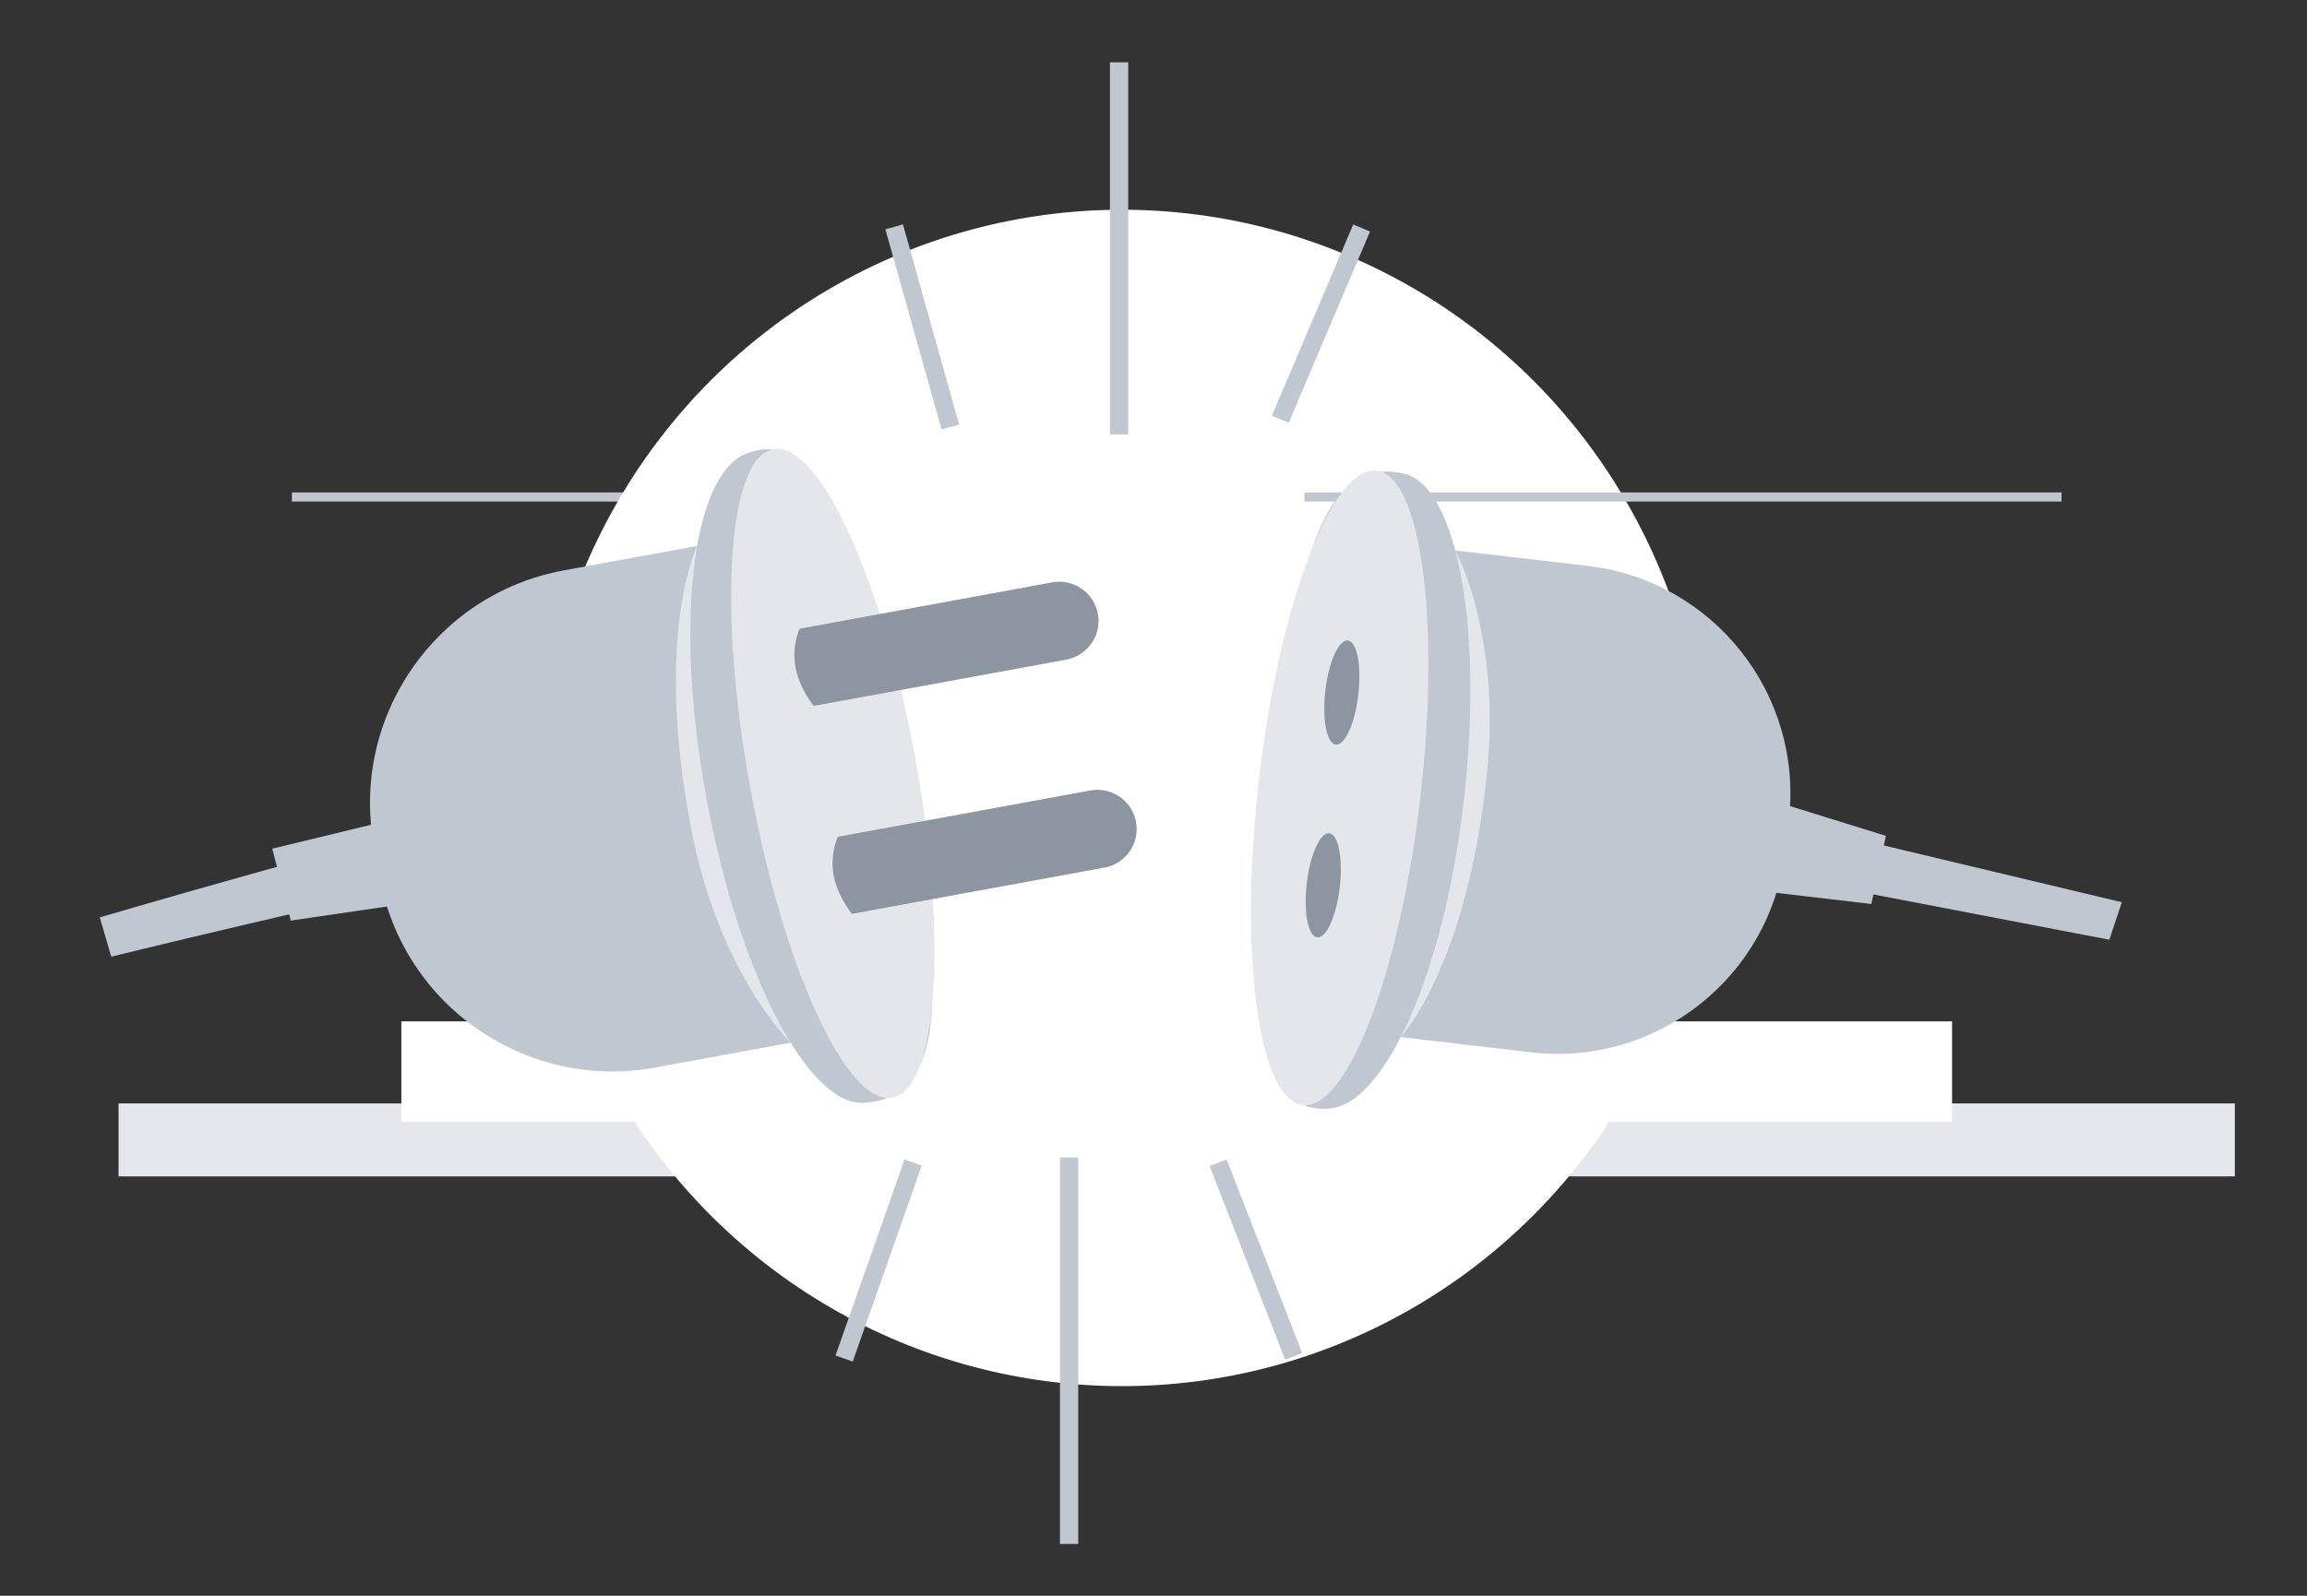 <svg width="185" height="128" viewBox="0 0 185 128" fill="none" xmlns="http://www.w3.org/2000/svg">
<rect x="0" y="0" width="185" height="128" fill="#333333" stroke="none"/>
<rect width="72.417" height="5.852" transform="matrix(-1 0 0 1 179.214 88.51)" fill="#E4E8ED"/>
<rect width="49.741" height="8.046" transform="matrix(-1 0 0 1 156.538 81.927)" fill="white"/>
<rect x="23.407" y="39.5" width="60.713" height="0.731" fill="#C1C7D0"/>
<rect x="9.509" y="88.51" width="72.417" height="5.852" fill="#E4E8ED"/>
<rect x="32.185" y="81.927" width="49.741" height="8.046" fill="white"/>
<ellipse cx="89.973" cy="64.005" rx="46.815" ry="47.181" fill="white"/>
<rect width="60.713" height="0.731" transform="matrix(-1 0 0 1 165.316 39.5)" fill="#C1C7D0"/>
<rect x="90.472" y="5" width="29.844" height="1.463" transform="rotate(90 90.472 5)" fill="#C1C7D0"/>
<rect x="72.408" y="18" width="16.676" height="1.463" transform="rotate(74.322 72.408 18)" fill="#C1C7D0"/>
<rect width="16.676" height="1.463" transform="matrix(-0.391 0.92 0.92 0.391 108.516 18)" fill="#C1C7D0"/>
<rect width="31" height="1.463" transform="matrix(1.19249e-08 -1 -1 -1.19249e-08 86.463 123.844)" fill="#C1C7D0"/>
<rect width="16.676" height="1.463" transform="matrix(0.332 -0.943 -0.943 -0.332 68.38 109.215)" fill="#C1C7D0"/>
<rect x="103.061" y="109.067" width="16.676" height="1.463" transform="rotate(-111.312 103.061 109.067)" fill="#C1C7D0"/>
<path d="M140.783 69.934L141.621 65.567L170.152 72.371L169.149 75.379L169.06 75.36L140.783 69.934Z" fill="#C1C7D0"/>
<path d="M122.78 84.409L110.473 82.977C105.801 82.433 102.453 78.203 102.997 73.531L105.57 51.433C106.114 46.761 110.344 43.413 115.016 43.957L127.322 45.39C137.397 46.563 144.622 55.692 143.449 65.766L143.156 68.282C141.984 78.357 132.855 85.582 122.78 84.409Z" fill="#C1C7D0"/>
<path d="M112.322 83.199C112.322 83.199 117.616 77.569 119.228 62.152C120.409 50.841 116.702 44.164 116.702 44.164L115.21 43.992C115.21 43.992 117.699 60.394 116.105 64.208C114.512 68.023 111.662 83.123 111.662 83.123L112.316 83.199H112.322Z" fill="#E3E7EC"/>
<path d="M102.027 62.564C103.665 48.512 105.106 36.128 112.659 38.013C116.797 39.048 119 50.295 117.369 64.354C115.731 78.407 110.977 88.436 106.737 88.905C99.514 89.705 100.396 76.624 102.027 62.564Z" fill="#C1C7D0"/>
<path d="M113.899 63.952C115.535 49.898 113.965 38.169 110.393 37.753C106.82 37.337 102.598 48.392 100.962 62.446C99.326 76.499 100.896 88.228 104.469 88.644C108.041 89.06 112.263 78.005 113.899 63.952Z" fill="#E3E7EC"/>
<path d="M108.927 55.709C108.66 58.014 107.848 59.816 107.118 59.727C106.388 59.645 106.013 57.703 106.28 55.398C106.547 53.094 107.359 51.292 108.089 51.381C108.819 51.463 109.193 53.405 108.927 55.709Z" fill="#8D95A1"/>
<path d="M107.435 71.171C107.169 73.475 106.356 75.278 105.626 75.189C104.896 75.1 104.522 73.164 104.789 70.86C105.055 68.556 105.868 66.754 106.597 66.842C107.327 66.925 107.702 68.867 107.435 71.171Z" fill="#8D95A1"/>
<path d="M141.437 71.501L150.063 72.51L151.231 67.046L143.354 64.602L141.437 71.501Z" fill="#C1C7D0"/>
<path d="M43.998 68.666L43.029 64.185C31.182 66.755 8 73.586 8 73.586L8.923 76.737C8.923 76.737 24.365 72.924 43.998 68.666Z" fill="#C1C7D0"/>
<path d="M45.22 45.751L57.798 43.445C62.573 42.569 67.155 45.732 68.031 50.507L72.172 73.092C73.047 77.867 69.885 82.449 65.11 83.325L52.532 85.631C42.235 87.519 32.345 80.694 30.457 70.397L29.986 67.826C28.098 57.529 34.923 47.639 45.22 45.751Z" fill="#C1C7D0"/>
<path d="M55.908 43.772C55.908 43.772 52.39 50.932 55.456 66.629C57.709 78.145 63.383 83.616 63.383 83.616L64.909 83.334C64.909 83.334 57.5 67.9 57.912 63.655C58.332 59.41 56.576 43.641 56.576 43.641L55.908 43.766V43.772Z" fill="#E3E7EC"/>
<path d="M72.305 61.021C74.939 75.381 77.264 88.044 69.239 88.463C64.843 88.693 59.262 78.257 56.628 63.897C53.995 49.537 55.659 38.197 59.694 36.455C66.579 33.48 69.672 46.661 72.305 61.021Z" fill="#C1C7D0"/>
<path d="M73.399 60.825C76.033 75.184 75.207 87.376 71.558 88.044C67.903 88.712 62.806 77.615 60.172 63.248C57.539 48.888 58.364 36.697 62.013 36.029C65.669 35.361 70.766 46.458 73.399 60.825Z" fill="#E3E7EC"/>
<path d="M85.512 52.911L65.315 56.612C65.276 56.619 65.23 56.599 65.204 56.566C63.69 54.522 63.317 52.498 64.09 50.493C64.103 50.461 64.136 50.428 64.175 50.421L84.379 46.714C86.088 46.399 87.726 47.532 88.041 49.242C88.355 50.952 87.222 52.59 85.512 52.904V52.911Z" fill="#8D95A1"/>
<path d="M88.571 69.59L68.309 73.304C66.894 71.398 66.291 69.374 67.175 67.12L87.438 63.406C89.148 63.091 90.786 64.225 91.1 65.934C91.415 67.644 90.281 69.282 88.571 69.596V69.59Z" fill="#8D95A1"/>
<path d="M21.835 68.076L23.316 73.841L31.374 72.662L31.4 65.757L21.835 68.076Z" fill="#C1C7D0"/>
</svg>
